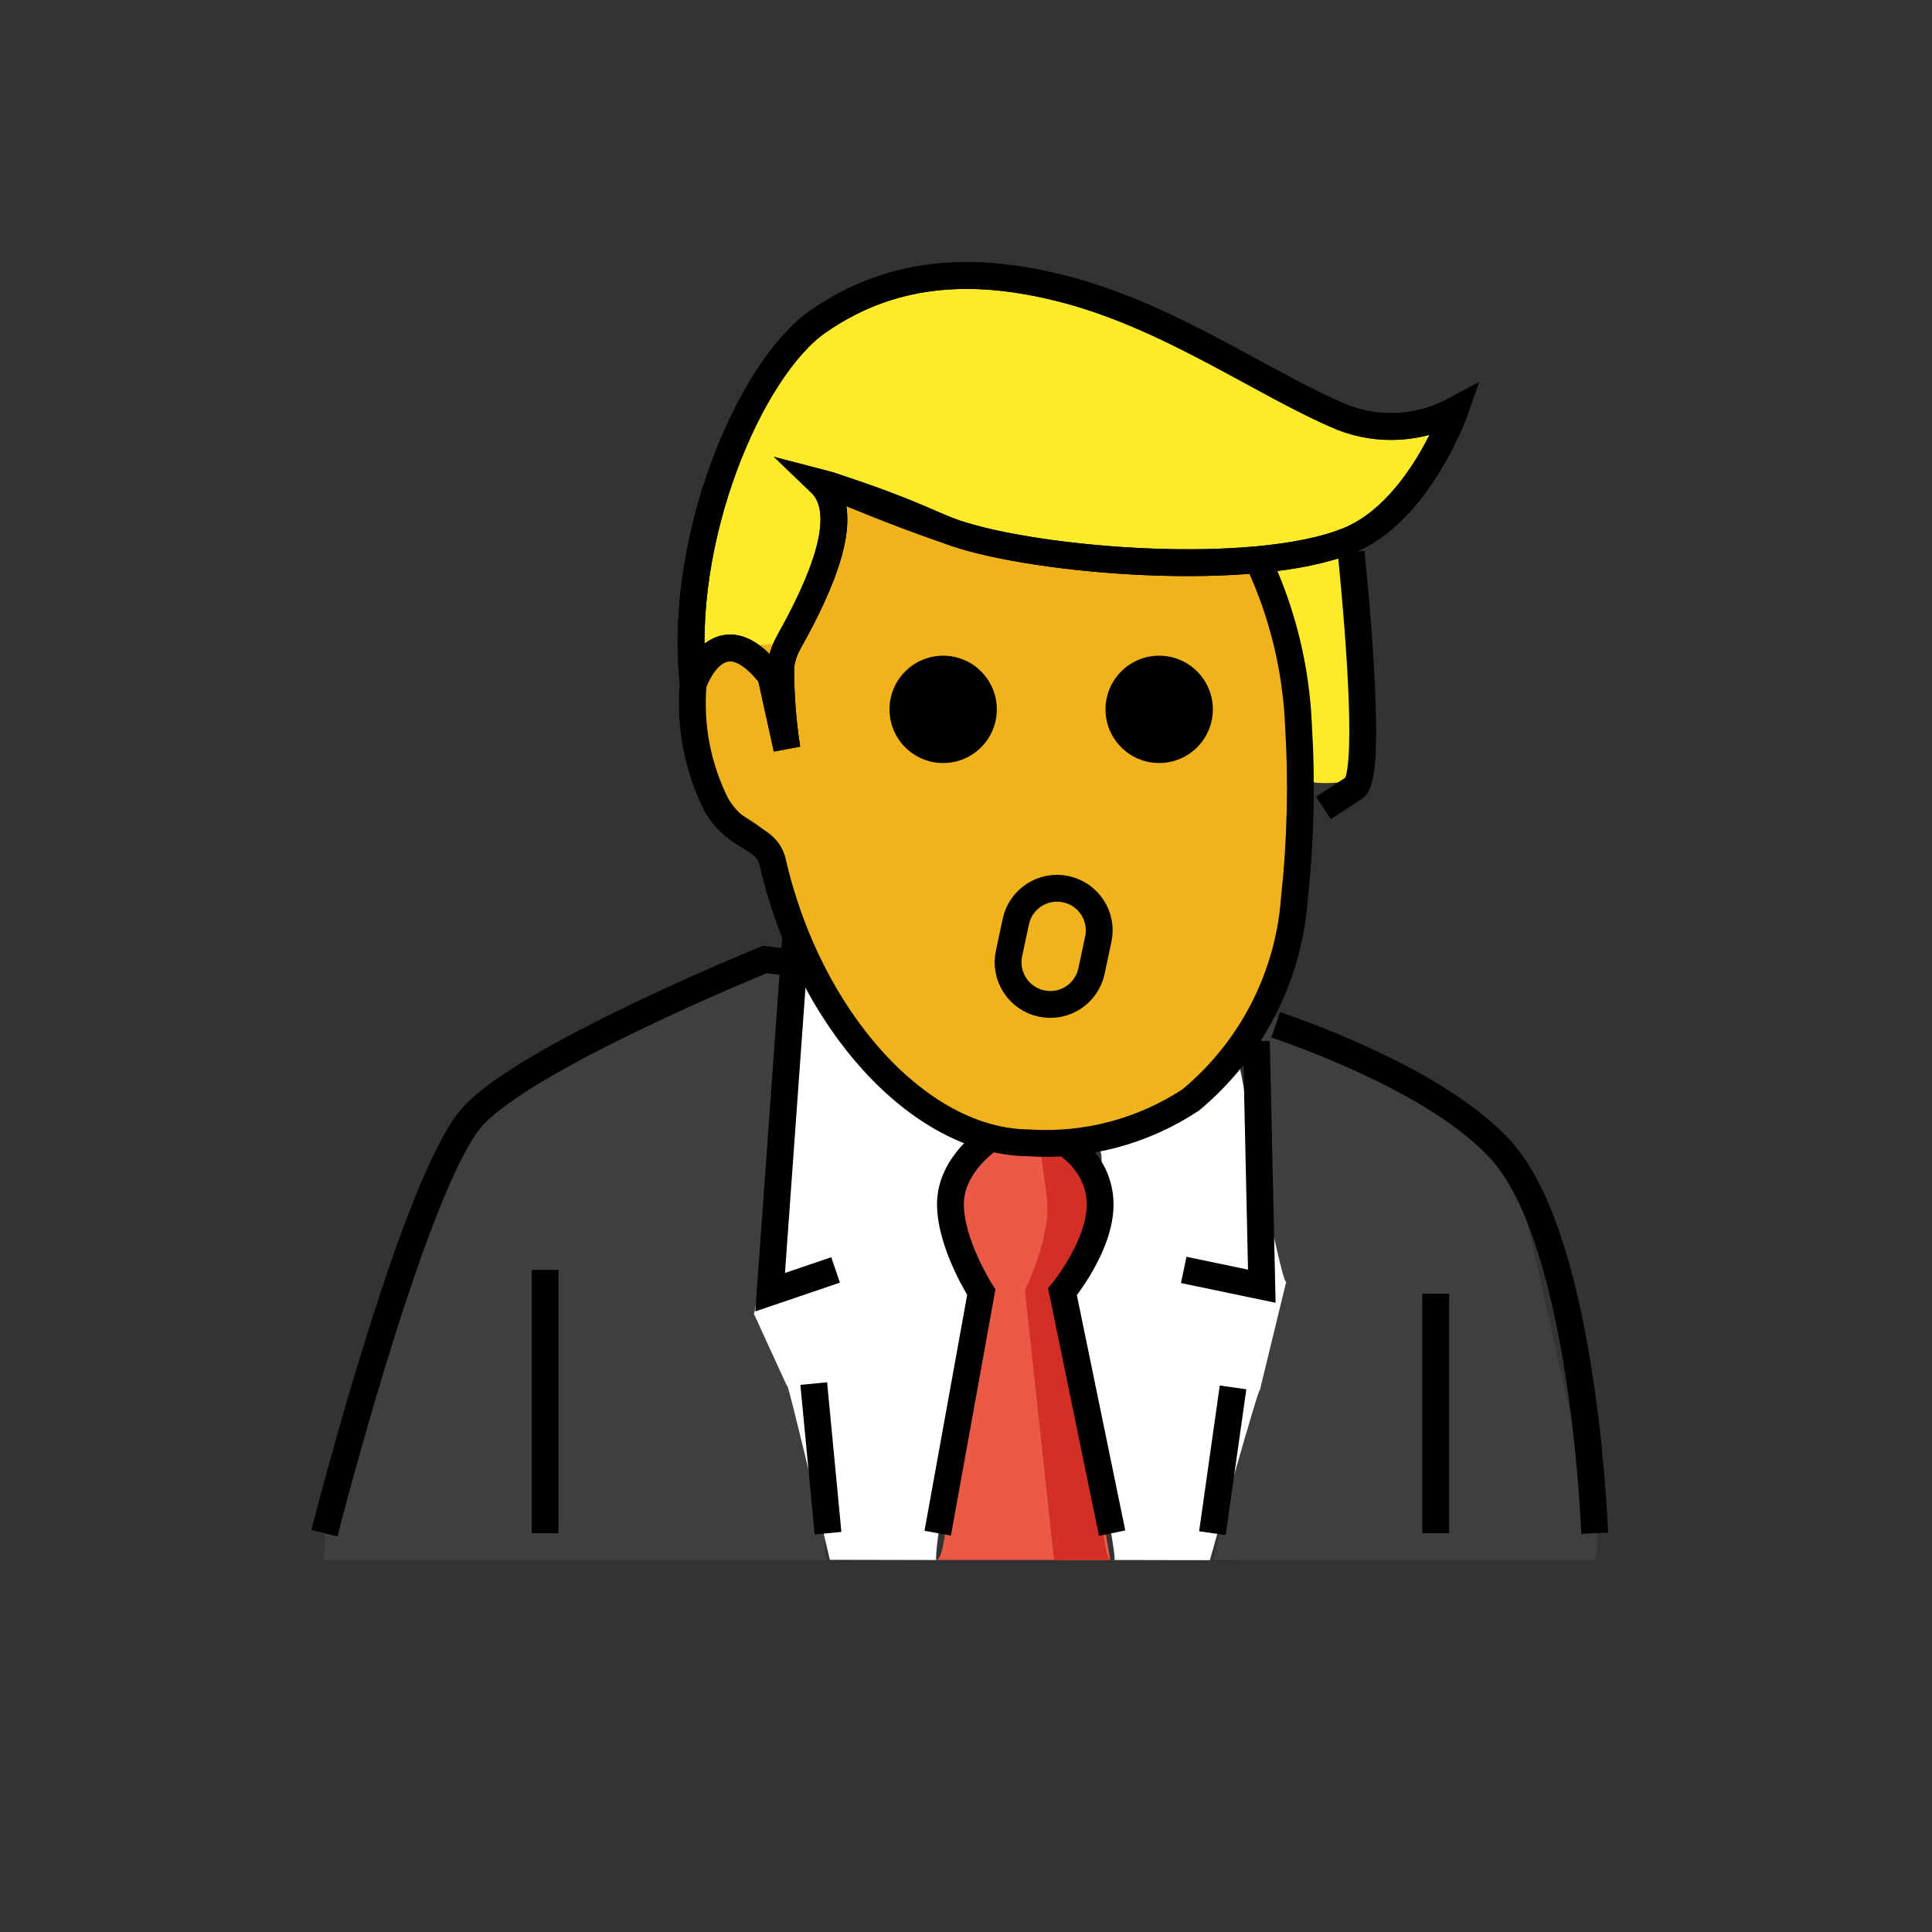 <svg id="emoji" viewBox="0 0 72 72" version="1.1" xmlns="http://www.w3.org/2000/svg" width="64" height="64">
  <rect x="0" y="0" width="72" height="72" fill="#333333" stroke="none"/>
  <g id="color">
    <path fill="#3F3F3F" d="M59.402,58.136c0.299-0.732,0-1.552,0-1.552l-3.088-13.713c0,0-7.305-4.462-9.273-5.18 l0.022,9.259c0.007,0.304-0.478,1.072-0.712,1.266l-0.782,3.072l-0.002,4.274c-0.046,0.325-0.134,2.435-0.402,2.581 L59.402,58.136z"/>
    <path fill="#3F3F3F" d="M30.858,56.236l-0.531-4.674l-0.97-3.629c-0.265-0.205-0.156-1.478-0.131-1.811l0.117-10.363 c-2.672,1.109-10.376,4.284-11.771,5.9c-1.568,1.816-4.345,9.923-5.482,14.342 c-0.072,0.279,0.128,2.011-0.105,2.139l18.867-0.007C30.569,57.979,30.89,56.579,30.858,56.236z"/>
    <path fill="#EA5A47" d="M40.93,44.304c0-0.438-0.343-1.202-0.409-1.691c-0.222-0.001-3.845,0.063-4.2,0 c-0.31,0.28-0.988,2.461-0.988,3.066c0,0.982,0.892,2.641,1.168,3.071c0.137,0.213-1.168,7.584-1.168,7.584 c-0.056,0.31-0.155,1.662-0.411,1.802h6.459l-1.786-9.995C39.595,48.141,40.93,45.6,40.93,44.304z"/>
    <path fill="#FFFFFF" d="M35.085,56.367l1.163-8.658c-0.377-0.662-0.9-3.695-0.897-3.714 c0.034-0.78,0.605-0.872,0.97-1.381c-1.287-0.632-6.813-6.605-6.979-6.854c0,0-1.074,13.326-1.252,13.189 l1.241,2.709c-0.053-0.55,1.597,6.471,1.597,6.471l3.97,0.008C34.825,58.095,35.063,56.489,35.085,56.367z"/>
    <path fill="#D22F27" d="M40.974,55.86l-1.338-7.517c-0.061-0.297,0.421-0.931,0.614-1.164 c0.325-0.397,0.954-1.447,0.954-2.417c0-0.655-1.278-1.964-1.522-2.174c-0.135,0.005-0.891,0.316-0.906,0.316 c0.067,0.489,0.261,1.708,0.261,2.146c0,1.296-0.842,3.035-0.842,3.035l1.087,10.059l2.097-0.008 C41.132,58,41.036,56.16,40.974,55.86z"/>
    <path fill="#D22F27" d="M41.915,58.002L41.915,58.002L41.915,58.002z"/>
    <path fill="#FFFFFF" d="M46.213,39.82c-0.271,0.275-5.055,2.926-5.247,2.975c0.221,0.439-0.047,0.918-0.036,1.509 c0.001,0.009-0.471,2.941-0.949,3.613l1.159,7.734c0.025,0.123,0.471,2.44,0.387,2.485l3.561,0.008 c0,0,1.931-6.846,1.854-6.299l0.992-4.078C47.752,47.918,46.213,39.82,46.213,39.82z"/>
  </g>
  <g id="hair">
    <path fill="#FCEA2B" d="M54.222,15.293c-1.291,0.698-2.821,0.794-4.187,0.264c-3.029-1.269-6.474-3.82-10.58-4.834 c-2.849-0.7-6.005-0.811-8.979,1.267c-2.518,1.754-5.229,8.09-4.641,13.479c0,0,0.948-2.771,2.891-0.291l0.6,2.725 c-0.161-1.025-0.237-2.062-0.229-3.1c0.138-0.815,0.387-0.869,1.16-2.545c1.122-2.431,0.958-3.65,0.313-4.268 c0.2,0.052,0.376,0.1,0.51,0.146c2.969,0.974,3.671,1.442,4.53,1.734c2.363,0.801,7.612,1.372,11.529,0.957 c-0.091,0.077-0.168,0.131-0.218,0.141c0.754,2.296,1.589,5.516,1.679,7.989c0.022,0.414,2.025,0.132,2.025,0.132 c0.036-1.038,0.003-4.917-0.232-9.01C52.936,18.933,54.222,15.293,54.222,15.293z"/>
  </g>
  <g id="skin">
    <path fill="#F1B31C" d="M44.718,41.356c2.236-1.881,3.636-4.624,3.841-7.539c0.251-2.34,0.305-4.677,0.165-6.987 c-0.022-0.515-0.072-1.025-0.139-1.53c-0.051-0.374-0.124-0.743-0.2-1.11c-0.023-0.111-0.039-0.224-0.064-0.335 c-0.106-0.46-0.23-0.914-0.374-1.364c-0.003-0.009-0.005-0.018-0.008-0.027 c-0.15-0.466-0.32-0.925-0.511-1.379c-0.257,0.016-0.517,0.028-0.779,0.038 c-0.051,0.002-0.101,0.004-0.152,0.005c-0.792,0.026-1.599,0.026-2.408,0.001 c-0.056-0.002-0.111-0.003-0.166-0.005c-0.265-0.009-0.528-0.019-0.791-0.033c-0.009-0.001-0.018-0.001-0.027-0.002 c-0.493-0.026-0.98-0.06-1.461-0.101c-0.103-0.009-0.207-0.017-0.309-0.026c-0.206-0.019-0.408-0.039-0.61-0.06 c-0.145-0.015-0.288-0.032-0.43-0.048c-0.231-0.027-0.459-0.054-0.682-0.084c-0.229-0.03-0.454-0.061-0.674-0.094 c-0.133-0.02-0.261-0.041-0.39-0.061c-0.195-0.031-0.385-0.063-0.572-0.097 c-0.103-0.018-0.208-0.036-0.308-0.055c-0.274-0.052-0.537-0.105-0.787-0.16 c-0.059-0.013-0.113-0.026-0.171-0.04c-0.205-0.047-0.401-0.095-0.587-0.144 c-0.065-0.017-0.13-0.034-0.193-0.052c-0.223-0.062-0.436-0.125-0.624-0.189 c-0.349-0.118-1.502-0.502-1.919-0.684c-0.002-0.001-0.003-0.001-0.004-0.002 c-0.471-0.176-2.293-1.146-2.302-1.06c-0.008,0.072-0.981,5.089-1.179,5.445 c-0.228,0.414-2.148,0.619-2.933,0.372c-0.028-0.009-0.769,0.867-0.79,0.895 c-0.017,0.023-0.034,0.045-0.052,0.07c-0.033,0.049-0.066,0.102-0.098,0.157 c-0.003,0.004-0.005,0.009-0.008,0.014c-0.035,0.063-0.068,0.128-0.096,0.189c0,0-0,0-0,0 c0,0.001,0,0.001,0,0.002c-0.053,0.737-0.009,1.475,0.132,2.193c0.006,0.032,0.018,0.063,0.025,0.095 c0.068,0.325,0.15,0.648,0.258,0.963c0.12,0.351,0.263,0.695,0.43,1.028c0.26,0.44,0.593,0.643,0.98,0.878 c0.509,0.31,1.207,0.734,1.439,1.747c1.371,5.974,5.538,10.687,9.488,10.728 C40.834,43.058,42.958,42.504,44.718,41.356z"/>
  </g>
  <g id="skin-shadow"/>
  <g id="line">
    <path fill="none" stroke="#000000" strokeLinecap="round" strokeLinejoin="round" strokeWidth="2" d="M47.54,38.189 c1.81,0.624,6.209,2.311,8.356,4.628c2.968,3.205,3.478,13.024,3.534,14.32"/>
    <path fill="none" stroke="#000000" strokeLinecap="round" strokeLinejoin="round" strokeWidth="2" d="M12.089,57.137 c0.303-1.177,3.406-13.074,5.482-15.478c1.938-2.246,10.925-5.9,10.925-5.9l1.526,0.181"/>
    <line x1="45.952" x2="45.183" y1="51.704" y2="57.137" fill="none" stroke="#000000" strokeLinecap="round" strokeLinejoin="round" strokeWidth="2"/>
    <line x1="30.858" x2="30.326" y1="57.137" y2="51.562" fill="none" stroke="#000000" strokeLinecap="round" strokeLinejoin="round" strokeWidth="2"/>
    <line x1="20.315" x2="20.315" y1="57.137" y2="47.326" fill="none" stroke="#000000" strokeLinecap="round" strokeLinejoin="round" strokeWidth="2"/>
    <line x1="53.505" x2="53.505" y1="57.137" y2="48.216" fill="none" stroke="#000000" strokeLinecap="round" strokeLinejoin="round" strokeWidth="2"/>
    <polyline fill="none" stroke="#000000" strokeLinecap="round" strokeLinejoin="round" strokeWidth="2" points="44.114,47.326 47.024,47.933 46.822,38.804"/>
    <polyline fill="none" stroke="#000000" strokeLinecap="round" strokeLinejoin="round" strokeWidth="2" points="31.14,47.326 28.701,48.156 29.656,34.868"/>
    <path fill="none" stroke="#000000" strokeLinecap="round" strokeLinejoin="round" strokeWidth="2" d="M39.683,42.587 c0,0,1.315,0.754,1.315,2.307s-1.403,3.246-1.403,3.246l1.851,8.996"/>
    <path fill="none" stroke="#000000" strokeLinecap="round" strokeLinejoin="round" strokeWidth="2" d="M34.946,57.137 l1.624-8.981c0,0-1.15-1.781-1.15-3.284s1.509-2.467,1.509-2.467"/>
    <path fill="none" stroke="#000000" strokeLinecap="round" strokeLinejoin="round" strokeWidth="2" d="M50.354,20.576 c0.353,3.562,0.704,8.402,0.115,8.784c-0.384,0.249-0.77,0.502-1.148,0.751"/>
    <path fill="none" stroke="#000000" strokeLinecap="round" strokeLinejoin="round" strokeWidth="2" d="M46.921,20.967 c0.879,1.898,1.38,3.955,1.469,6.056c0.131,2.145,0.081,4.297-0.149,6.433c-0.207,2.934-1.604,5.655-3.865,7.534 c-1.789,1.182-3.917,1.744-6.057,1.6c-4.079-0.043-8.179-4.6-9.522-10.453c-0.23-1.006-1.316-0.801-2.1-2.143 c-0.703-1.398-1.002-2.966-0.862-4.525"/>
    <circle cx="43.199" cy="26.436" r="2"/>
    <circle cx="35.149" cy="26.436" r="2"/>
    <path fill="none" stroke="#000000" strokeLinecap="round" strokeLinejoin="round" strokeMiterlimit="10" strokeWidth="2" d="M50.035,15.557c-3.029-1.269-6.474-3.82-10.58-4.834c-2.849-0.7-6.005-0.811-8.979,1.267c-2.518,1.754-5.229,8.09-4.641,13.479 c0,0,0.948-2.771,2.891-0.291l0.6,2.725c-0.161-1.025-0.237-2.062-0.229-3.1c0.138-0.815,0.387-0.869,1.16-2.545 c1.122-2.431,0.958-3.65,0.313-4.268c0.2,0.052,0.376,0.1,0.51,0.146c2.969,0.974,3.671,1.442,4.53,1.734 c3.088,1.047,11.113,1.707,14.641,0.277c2.639-1.068,3.971-4.854,3.971-4.854C52.931,15.991,51.401,16.087,50.035,15.557z"/>
    <path fill="none" stroke="#000000" strokeLinecap="round" strokeLinejoin="round" strokeWidth="2" d="M39.72,33.137 L39.72,33.137c0.85,0.181,1.391,1.015,1.21,1.863l-0.253,1.189c-0.181,0.849-1.015,1.391-1.863,1.209h-0.001 c-0.849-0.18-1.391-1.015-1.21-1.863l0.253-1.189C38.037,33.498,38.872,32.956,39.72,33.137z"/>
    <path fill="none" stroke="#000000" strokeLinecap="round" strokeLinejoin="round" strokeWidth="2" d="M25.835,25.469 c0,0,0.948-2.771,2.891-0.291l0.6,2.725c-0.161-1.025-0.237-2.062-0.229-3.1c0.138-0.815,0.387-0.869,1.16-2.545 c1.122-2.431,0.958-3.65,0.313-4.268c0.2,0.052,0.376,0.1,0.51,0.146c2.326,0.974,3.671,1.442,4.53,1.734 c3.088,1.047,11.113,1.707,14.641,0.277c2.639-1.068,3.971-4.854,3.971-4.854c-1.291,0.698-2.821,0.794-4.187,0.264 c-3.029-1.269-6.474-3.82-10.58-4.834c-2.849-0.7-6.005-0.811-8.979,1.267C27.958,13.744,25.247,20.08,25.835,25.469"/>
  </g>
</svg>
